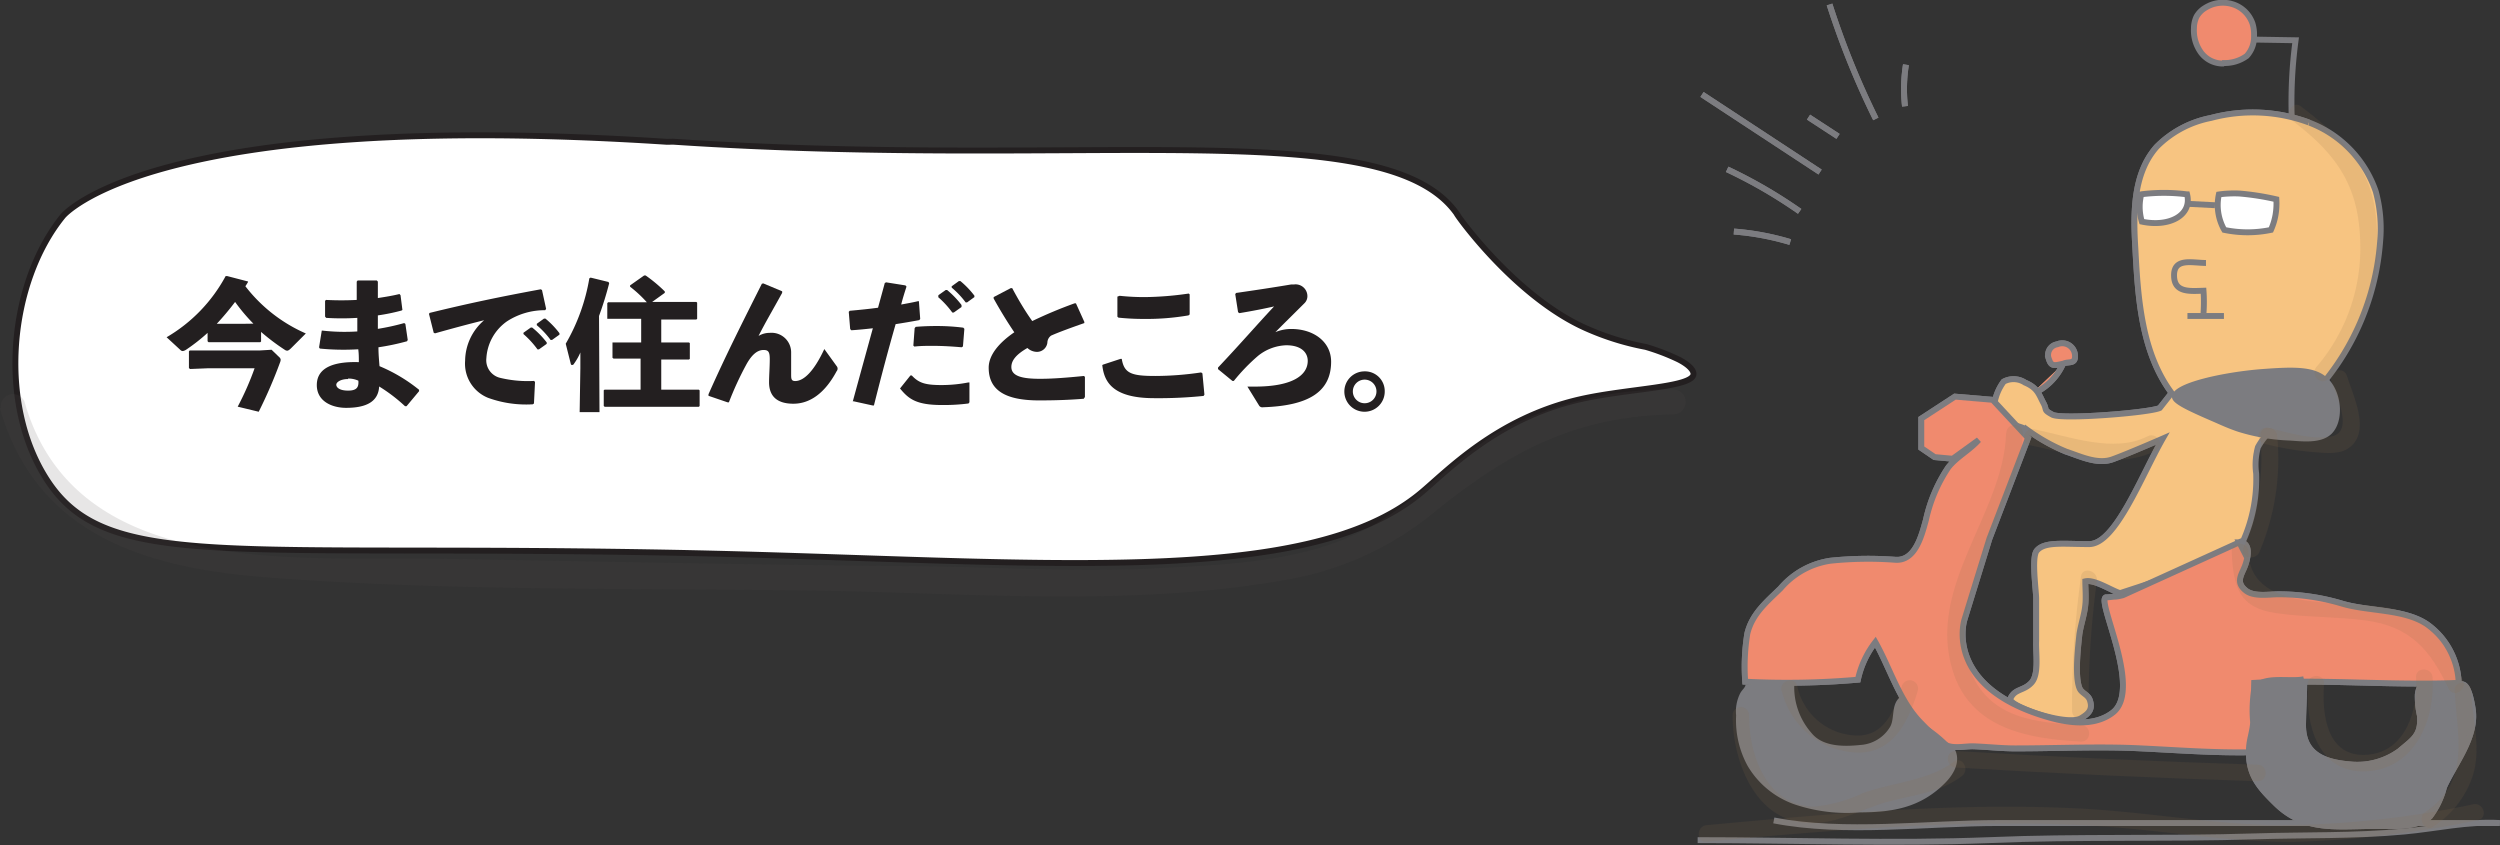 <svg xmlns="http://www.w3.org/2000/svg" viewBox="0 0 211.72 71.56"><rect x="0" y="0" width="211.72" height="71.56" fill="#333333" stroke="none"/><defs><style>.cls-1{fill:#f7c481;}.cls-1,.cls-2,.cls-3,.cls-4,.cls-5,.cls-6{stroke:#7c7c80;}.cls-1,.cls-2,.cls-3,.cls-4,.cls-6,.cls-9{stroke-width:0.5px;}.cls-2{fill:none;}.cls-3{fill:#f08a6e;}.cls-4,.cls-9{fill:#fff;}.cls-5,.cls-6{fill:#7c7c80;}.cls-5{stroke-width:0.3px;}.cls-7{opacity:0.14;}.cls-8{fill:#896b4a;}.cls-9{stroke:#231f20;stroke-miterlimit:10;}.cls-10{fill:#534b4b;}.cls-11{fill:#231f20;}</style></defs><g id="Layer_2" data-name="Layer 2"><g id="Layer_1-2" data-name="Layer 1"><path class="cls-1" d="M158.86,10.07A70.19,70.19,0,0,1,154.94.38"/><path class="cls-1" d="M155.66,11.55l-2.5-1.63"/><path class="cls-1" d="M154.14,14.57,144.14,8"/><path class="cls-1" d="M152.41,17.9a41.65,41.65,0,0,0-6.14-3.56"/><path class="cls-1" d="M151.61,20.5a22.4,22.4,0,0,0-4.77-.89"/><path class="cls-1" d="M161.33,9a13.18,13.18,0,0,1,.08-3.52"/><path class="cls-1" d="M189.41,46.92a12.9,12.9,0,0,0,1.66-6.82,5.56,5.56,0,0,1,.15-2.23,5.17,5.17,0,0,1,1.94-2,21.29,21.29,0,0,0,8.41-15.44,11.94,11.94,0,0,0-.37-4.21,9.52,9.52,0,0,0-5.67-5.85,13.72,13.72,0,0,0-8.29-.38,8.83,8.83,0,0,0-4.59,2.44c-2,2.25-2,5.6-1.81,8.61.22,4.27.53,8.81,3.07,12.24l-1,1.27c-.87.41-8.32,1-9.1.57s-.44-.36-.73-.93c-.44-.82-.51-1.33-1.59-1.79a1.76,1.76,0,0,0-1.8-.08,4.24,4.24,0,0,0-.79,1.91c-.21,1.84,1.76,1.53,2.84,2.21a15.71,15.71,0,0,0,3.22,1.8c1.21.4,2.66,1.12,3.94.66s4.26-1.76,4.26-1.76c-1.81,3.16-4,8.94-6.23,8.94s-3.79-.23-4.44.56c-.46.55-.05,3.36-.05,4.07,0,1.19,0,2.39,0,3.57-.05,1,.27,2.82-.4,3.54s-1.4.49-1.78,1.34c-.28.62,4.84,2.4,6,1.65.57-.35,1-.7.73-1.5-.16-.51-.72-.59-.89-1.05-.4-1-.12-3.46,0-4.55.13-.87.42-1.63.5-2.48.07-.67,0-1.37,0-2,.78-.18,2.16.75,2.94,1l1.47-.48,8.34-2.75"/><path class="cls-1" d="M189.64,45.93l.71,1.38-.71-1.38c1.05,0,.71,1.38.48,2-.3.77-.82,1.38.08,2.09.69.54,1.94.31,2.76.31a18.82,18.82,0,0,1,5.42.8c2.2.65,5.17.44,7.1,1.7a6.34,6.34,0,0,1,2.74,5c-5.75.24-11.57-.33-17.32,0-.06,1.89.15,4.09-.35,5.88-3.1.05-6.11-.18-9.19-.33-3.55-.18-7.13,0-10.68,0-1.21,0-2.4-.14-3.61-.18-.79,0-1.79.25-2.44-.2a17.12,17.12,0,0,1-1.87-1.7c-1.88-1.84-2.68-4.69-3.94-6.92a7.9,7.9,0,0,0-1.48,3.18,69.09,69.09,0,0,1-9.54.17,17.38,17.38,0,0,1,.18-4.08c.41-1.67,1.61-2.65,2.81-3.82A6.87,6.87,0,0,1,155,47.49a31,31,0,0,1,5.53-.08c1.66.1,2.2-2,2.58-3.4A12.92,12.92,0,0,1,165,39.58c.72-.91,1.79-1.44,2.57-2.32l-2.2,1.59-1.53-.14-1.13-.77,0-2.49,2.85-1.86,3.19.27,3,3.23-3.27,8.53-2.12,6.87s-1.84,5.77,7.31,8.31c2.53.7,4.23.38,5.31-.49,2.42-2-1.43-9.4-.64-9.72.08,0,.19,0,.7-.06.31,0,.56-.08.74-.12Z"/><path class="cls-1" d="M148.38,58a13.62,13.62,0,0,1,3.32.08,6.12,6.12,0,0,0,1.55,4.19c1,1.2,2.8,1.23,4.31,1.07a3.41,3.41,0,0,0,2.72-1.65c.43-.73.15-1.79.68-2.35a6.66,6.66,0,0,0,2,2.17,10.71,10.71,0,0,1,2.24,1.86c.66.92.12,2-.68,2.79-2,2-4.26,2.38-7,2.39a13.63,13.63,0,0,1-5.42-.65,7.22,7.22,0,0,1-3.89-3.18,7.79,7.79,0,0,1-.93-4.14,3.14,3.14,0,0,1,.31-1.74c.16-.31.44-.45.49-.84"/><path class="cls-1" d="M195.14,57.59c0,1.26-.09,2.56-.1,3.84,0,2.43,1.77,3.13,4,3.31a6.06,6.06,0,0,0,4.18-1.14c1.17-1,1.85-1.33,1.72-3a7.07,7.07,0,0,1-.18-1.79c.16-1.08.48-.8,1.7-.8.55,0,1.79-.25,2.22,0s.65,1.55.71,1.92c.43,2.44-1.49,4.68-2.41,6.72a6.92,6.92,0,0,1-1.19,2.49c-1.06,1-3.31.8-4.67.81-3.29,0-5.93.48-8.37-1.89-1.44-1.41-2.36-2.45-2.29-4.53,0-.86.31-1.52.35-2.36a11.71,11.71,0,0,1,.07-2.65c.43-1.41,3-.72,4.23-1"/><path class="cls-1" d="M158.86,10.07A70.19,70.19,0,0,1,154.94.38"/><path class="cls-1" d="M155.66,11.55l-2.5-1.63"/><path class="cls-1" d="M154.14,14.57,144.14,8"/><path class="cls-1" d="M152.41,17.9a41.65,41.65,0,0,0-6.14-3.56"/><path class="cls-1" d="M151.61,20.5a22.4,22.4,0,0,0-4.77-.89"/><path class="cls-1" d="M161.33,9a13.18,13.18,0,0,1,.08-3.52"/><path class="cls-2" d="M150.22,69.48c6,1.16,12.92.22,19.1.22h20.5c7.3,0,14.59,0,21.89,0-2.77-.16-5.37.47-8.1.72-4.18.39-8.45.28-12.64.41-7.5.24-15,0-22.51.32-8.21.32-16.47,0-24.69,0"/><path class="cls-1" d="M172,33.41a5,5,0,0,0,2.72-2.61c-.7.15-1,.28-1.21-.41a.91.91,0,0,1,.71-1.23,1.08,1.08,0,0,1,1.5.86c.12,1.06-.85.37-1.2,1"/><path class="cls-3" d="M172,33.41a5,5,0,0,0,2.72-2.61c-.7.15-1,.28-1.21-.41a.91.91,0,0,1,.71-1.23,1.08,1.08,0,0,1,1.5.86c.12,1.06-.85.37-1.2,1"/><path class="cls-1" d="M195.53,10.37a13.72,13.72,0,0,0-8.29-.38,8.83,8.83,0,0,0-4.59,2.44c-2,2.25-2,5.6-1.81,8.61.22,4.27.53,8.81,3.07,12.24l-1,1.27c-.87.41-8.32,1-9.1.57s-.44-.36-.73-.93c-.44-.82-.51-1.33-1.59-1.79a1.76,1.76,0,0,0-1.8-.08,4.24,4.24,0,0,0-.79,1.91c-.21,1.84,1.76,1.53,2.84,2.21a15.71,15.71,0,0,0,3.22,1.8c1.21.4,2.66,1.12,3.94.66s4.26-1.76,4.26-1.76c-1.81,3.16-4,8.94-6.23,8.94s-3.79-.23-4.44.56c-.46.55-.05,3.36-.05,4.07,0,1.19,0,2.39,0,3.57-.05,1,.27,2.82-.4,3.54s-1.4.49-1.78,1.34c-.28.62,4.84,2.4,6,1.65.57-.35,1-.7.73-1.5-.16-.51-.72-.59-.89-1.05-.4-1-.12-3.46,0-4.55.13-.87.42-1.63.5-2.48.07-.67,0-1.37,0-2,.78-.18,2.16.75,2.94,1l1.47-.48,8.34-2.75"/><path class="cls-4" d="M189.66,16.39a8.79,8.79,0,0,0-.88,0,7.67,7.67,0,0,0-.87.08,4.26,4.26,0,0,0,.46,3,9.73,9.73,0,0,0,3.95,0,5.34,5.34,0,0,0,.39-1.27,5.78,5.78,0,0,0,.07-1.32A21.9,21.9,0,0,0,189.66,16.39Z"/><path class="cls-4" d="M181.39,16.27a4.35,4.35,0,0,0,0,2.5c2.31.49,4.27-.53,3.83-2.31a15.2,15.2,0,0,0-3.92,0"/><path class="cls-1" d="M186.82,22.27c-1.19,0-2.78-.48-2.7,1.16.06,1.35,1.32,1.23,2.49,1.19a13.39,13.39,0,0,1,0,1.9"/><path class="cls-1" d="M185.25,26.76h3.09"/><path class="cls-3" d="M189.64,45.93l.71,1.38-.71-1.38c1.05,0,.71,1.38.48,2-.3.77-.82,1.38.08,2.09.69.54,1.94.31,2.76.31a18.82,18.82,0,0,1,5.42.8c2.2.65,5.17.44,7.1,1.7a6.34,6.34,0,0,1,2.74,5c-5.75.24-11.57-.33-17.32,0-.06,1.89.15,4.09-.35,5.88-3.1.05-6.11-.18-9.19-.33-3.55-.18-7.13,0-10.68,0-1.21,0-2.4-.14-3.61-.18-.79,0-1.79.25-2.44-.2a17.12,17.12,0,0,1-1.87-1.7c-1.88-1.84-2.68-4.69-3.94-6.92a7.9,7.9,0,0,0-1.48,3.18,69.09,69.09,0,0,1-9.54.17,17.38,17.38,0,0,1,.18-4.08c.41-1.67,1.61-2.65,2.81-3.82A6.87,6.87,0,0,1,155,47.49a31,31,0,0,1,5.53-.08c1.66.1,2.2-2,2.58-3.4A12.92,12.92,0,0,1,165,39.58c.72-.91,1.79-1.44,2.57-2.32l-2.2,1.59-1.53-.14-1.13-.77,0-2.49,2.85-1.86,3.19.27,3,3.23-3.27,8.53-2.12,6.87s-1.84,5.77,7.31,8.31c2.53.7,4.23.38,5.31-.49,2.42-2-1.43-9.4-.64-9.72.08,0,.19,0,.7-.06.31,0,.56-.08.74-.12Z"/><path class="cls-5" d="M148.38,58a13.62,13.62,0,0,1,3.32.08,6.12,6.12,0,0,0,1.55,4.19c1,1.2,2.8,1.23,4.31,1.07a3.41,3.41,0,0,0,2.72-1.65c.43-.73.15-1.79.68-2.35a6.66,6.66,0,0,0,2,2.17,10.71,10.71,0,0,1,2.24,1.86c.66.92.12,2-.68,2.79-2,2-4.26,2.38-7,2.39a13.63,13.63,0,0,1-5.42-.65,7.22,7.22,0,0,1-3.89-3.18,7.79,7.79,0,0,1-.93-4.14,3.14,3.14,0,0,1,.31-1.74c.16-.31.44-.45.49-.84"/><path class="cls-6" d="M195.14,57.59c0,1.26-.09,2.56-.1,3.84,0,2.43,1.77,3.13,4,3.31a6.06,6.06,0,0,0,4.18-1.14c1.17-1,1.85-1.33,1.72-3a7.07,7.07,0,0,1-.18-1.79c.16-1.08.48-.8,1.7-.8.55,0,1.79-.25,2.22,0s.65,1.55.71,1.92c.43,2.44-1.49,4.68-2.41,6.72a6.92,6.92,0,0,1-1.19,2.49c-1.06,1-3.31.8-4.67.81-3.29,0-5.93.48-8.37-1.89-1.44-1.41-2.36-2.45-2.29-4.53,0-.86.31-1.52.35-2.36a11.71,11.71,0,0,1,.07-2.65c.43-1.41,3-.72,4.23-1"/><path class="cls-5" d="M184.09,33.61c0,.44,1.17,1,3.49,2,.88.39,1.32.58,2,.81a16.51,16.51,0,0,0,4.33.74c1,.06,2.56.28,3.41-.5,1-.94.89-3.15-.13-4.34s-2.86-1.12-5.67-.91C188.38,31.66,184.07,32.57,184.09,33.61Z"/><path class="cls-3" d="M188.35,5.38a2.31,2.31,0,0,1-1.93-.9,3.19,3.19,0,0,1-.62-2.07,2.34,2.34,0,0,1,.22-1,2.05,2.05,0,0,1,.76-.76,2.77,2.77,0,0,1,2.33-.28A2.58,2.58,0,0,1,190.76,2a3.15,3.15,0,0,1,.13,1.06,2.39,2.39,0,0,1-.62,1.68,3.18,3.18,0,0,1-2.1.59"/><path class="cls-1" d="M185.25,17.26l2.33.12"/><g class="cls-7"><path class="cls-8" d="M191.41,36.9A19.43,19.43,0,0,1,190,46.37c-.35.83,1,1.19,1.35.37a20.2,20.2,0,0,0,1.5-9.84c-.08-.88-1.48-.89-1.4,0Z"/></g><path class="cls-2" d="M194.08,9.92a39.4,39.4,0,0,1,.33-6.51l-3.6-.06"/><g class="cls-7"><path class="cls-8" d="M194.14,10.22c3.63,2.75,5.61,5.41,5.74,10.21a15.42,15.42,0,0,1-3.7,10.64c-.59.68.4,1.67,1,1a17.85,17.85,0,0,0,4.09-13c-.22-4.72-2.8-7.33-6.41-10.06-.72-.55-1.42.67-.71,1.2Z"/></g><g class="cls-7"><path class="cls-8" d="M197.41,32.2c.35,1.13,2,4.34.07,4.75-1.6.34-3.8-.33-5.34-.72a.7.7,0,0,0-.37,1.35,24.69,24.69,0,0,0,4.28.72c1,.07,2.18.22,3-.46,1.71-1.4.2-4.41-.29-6-.27-.86-1.62-.49-1.35.38Z"/></g><g class="cls-7"><path class="cls-8" d="M169.89,36.7c-.19,6.76-6.75,12.89-4.52,20.1,1.51,4.89,6.34,5.78,10.88,6,.9,0,.9-1.35,0-1.4-3.68-.19-8-.45-9.53-5-.94-2.86.1-6.2,1-8.94,1.15-3.61,3.48-6.93,3.59-10.79,0-.9-1.37-.9-1.4,0Z"/></g><g class="cls-7"><path class="cls-8" d="M165.63,65q12.78.76,25.57,1.16c.9,0,.9-1.37,0-1.4q-12.8-.4-25.57-1.16c-.9-.06-.9,1.34,0,1.4Z"/></g><g class="cls-7"><path class="cls-8" d="M207.88,58.49c.21,3.94,1.37,7.65-2.5,10.29-.74.51,0,1.72.71,1.21a8.19,8.19,0,0,0,3.28-4.16c.82-2.43,0-4.87-.09-7.34-.05-.89-1.45-.9-1.4,0Z"/></g><g class="cls-7"><path class="cls-8" d="M195.46,57.93c-.25,3.38.82,7.63,5,7.39,4.06-.24,5.78-4.38,5.55-7.95-.06-.89-1.46-.9-1.4,0,.17,2.75-.86,6.31-4.15,6.55-3.44.24-3.83-3.46-3.64-6,.07-.9-1.33-.9-1.4,0Z"/></g><g class="cls-7"><path class="cls-8" d="M150.89,58.49a6.81,6.81,0,0,0,6,5.22c3.31.32,4.71-2.48,5.52-5.21a.7.7,0,0,0-1.35-.38c-.66,2.24-1.61,4.55-4.4,4.12a5.28,5.28,0,0,1-4.45-4.12c-.16-.89-1.51-.51-1.35.37Z"/></g><g class="cls-7"><path class="cls-8" d="M189,46.75c.13,3,.65,4.72,3.73,5.17,2.5.37,5.07.29,7.58.62,3.84.5,5.53,2.53,7.06,5.79.39.81,1.59.1,1.21-.71-1.21-2.57-2.55-4.92-5.37-5.9-3.69-1.29-12.56.75-12.81-5,0-.89-1.44-.9-1.4,0Z"/></g><g class="cls-7"><path class="cls-8" d="M171.89,37.7c3.39.69,7.39,2.15,10.69.46.8-.42.09-1.62-.71-1.21-2.84,1.46-6.67,0-9.61-.6-.88-.17-1.26,1.18-.37,1.35Z"/></g><g class="cls-7"><path class="cls-8" d="M176.23,48.85a79.75,79.75,0,0,0-.75,11.35.7.7,0,0,0,1.4,0,77.57,77.57,0,0,1,.7-11c.11-.88-1.23-1.26-1.35-.37Z"/></g><g class="cls-7"><path class="cls-8" d="M146.73,60.58c0,3.67,1.71,8.53,5.87,9.08,2.41.33,4.54-.89,6.75-1.6s4.8-.8,6.8-2.34c.71-.54,0-1.75-.71-1.2-2.05,1.57-5.2,1.76-7.64,2.63a12.42,12.42,0,0,1-4.19,1.16c-4.12-.1-5.5-4.56-5.48-7.73a.7.7,0,0,0-1.4,0Z"/></g><g class="cls-7"><path class="cls-8" d="M144.53,71.28c11.05-1,22.17-2,33.28-1.31,5.48.36,10.91,1.36,16.41,1.33a88.33,88.33,0,0,0,15.62-1.84c.89-.17.51-1.52-.37-1.35a80.94,80.94,0,0,1-17.2,1.77c-5.47-.17-10.89-1.16-16.36-1.42-10.48-.51-20.95.46-31.38,1.42-.89.09-.9,1.49,0,1.4Z"/></g><path class="cls-9" d="M134.27,27.78a22.75,22.75,0,0,0,5.11,1.6,18.43,18.43,0,0,1,2.77,1.06c.86.44,1.29.9,1.27,1.25-.08,1.13-5.52,1.2-9.59,2.12-7.13,1.62-11.35,6.16-13.52,7.95-9.8,8.13-32.52,5.74-61.4,5.09C19.48,46,9.09,48.49,4,40.67-.24,34.18.76,23.93,5.33,18.3c0,0,7.38-9.14,51.16-6.29L57,12c35.22,2.36,60.33-2.43,66.36,6.08C123.31,18.12,128.26,25.09,134.27,27.78Z"/><g class="cls-7"><path class="cls-10" d="M0,34.59C3.1,45.38,12.46,48.11,22.56,48.89,37.66,50.05,53,49.8,68.14,50c13.51.16,27.49,1.49,40.88-.92a26.82,26.82,0,0,0,12.68-5.9c6.25-5,11.77-7.93,20-8.09a1.05,1.05,0,0,0,0-2.1,30.49,30.49,0,0,0-14.23,3.3c-4.2,2.3-7.34,6.11-11.55,8.39-5.46,3-12.3,3.15-18.38,3.47-6.59.34-13.16-.13-19.75-.19-13.45-.11-26.89-.4-40.33-.63C25.06,47.11,6.34,49.11,2.07,34a1.05,1.05,0,0,0-2,.56Z"/></g><path class="cls-11" d="M21,23.89c-.07.12-.14.24-.22.35a13.06,13.06,0,0,0,5.12,4l-1.24,1.24c-.14.14-.25.22-.34.22a.4.4,0,0,1-.21-.08,18.21,18.21,0,0,1-2-1.51v.81l-.07.06-1.34,0H19l-1.34,0-.08-.08v-.71a15.49,15.49,0,0,1-1.81,1.42.71.71,0,0,1-.29.12.28.28,0,0,1-.2-.09l-1.17-1.08a13.29,13.29,0,0,0,5-5.18l.13,0,1.77.46Zm-4.89,7.36L16,31.18V29.75l.07-.07,1.35,0H22l1-.06.64.62a.32.32,0,0,1,.13.23.75.75,0,0,1-.06.24,40.26,40.26,0,0,1-1.8,4.16l-1.78-.43a24.28,24.28,0,0,0,1.43-3.25h-4Zm5.35-3.84a15.09,15.09,0,0,1-1.55-1.84,23,23,0,0,1-1.55,1.85h2.38Z"/><path class="cls-11" d="M27.33,28a16.71,16.71,0,0,0,2.93.07c0-.38,0-.77,0-1.15a21.13,21.13,0,0,1-2.64,0l-.09-.11,0-1.34.09-.07a24.75,24.75,0,0,0,2.59,0c0-.5,0-1,0-1.55l.08-.1h1.62l.09.1c0,.46,0,.94,0,1.39.66-.1,1.27-.2,1.83-.34l.09.1.16,1.25L34,26.3a16.32,16.32,0,0,1-2,.41c0,.39,0,.76,0,1.14a19.11,19.11,0,0,0,2.23-.49l.1.07.2,1.36-.06.11a19.71,19.71,0,0,1-2.42.51c0,.57.05,1.1.09,1.6a13.7,13.7,0,0,1,3.35,2v.12l-1.06,1.27H34.3a13.86,13.86,0,0,0-2.19-1.67c-.07,1.3-1.11,1.81-2.8,1.81-1.14,0-2.48-.52-2.48-1.93,0-1.63,1.74-2,3.56-1.94,0-.36,0-.73-.05-1.09a20.59,20.59,0,0,1-3.25-.06l-.07-.1L27.25,28Zm2.15,4.1c-.62,0-1,.26-1,.48s.25.5,1,.5.91-.3.87-.84A2,2,0,0,0,29.48,32.06Z"/><path class="cls-11" d="M36.73,28.18l-.4-1.59.05-.09c3.35-.82,6-1.37,9.41-2l.11.06.35,1.6-.08.11a5.87,5.87,0,0,0-3.23.94,4.1,4.1,0,0,0-1.75,3.12A1.53,1.53,0,0,0,42.36,32a10,10,0,0,0,2.87.26l.08.09-.09,1.82-.1.07a9.43,9.43,0,0,1-3.79-.55,3.12,3.12,0,0,1-1.94-3.14A4.58,4.58,0,0,1,41,27.12c-1.17.29-2.46.63-4.16,1.11Zm7.6,0,.62-.44h.12A7.41,7.41,0,0,1,46.3,29v.12l-.66.47h-.12a7.72,7.72,0,0,0-1.19-1.3Zm1.13-.76.61-.44h.12a7.38,7.38,0,0,1,1.19,1.24v.12l-.63.45h-.12a7.26,7.26,0,0,0-1.17-1.25Z"/><path class="cls-11" d="M50.77,34.9H49.09l.06-3.71V29.85a4.84,4.84,0,0,1-.53.94.19.19,0,0,1-.16.12c-.06,0-.1,0-.13-.13l-.42-1.67a16.45,16.45,0,0,0,2-5.54l.11-.06,1.51.37.06.11a28.89,28.89,0,0,1-.86,2.77ZM56,29h.7l1.65,0,.07.06v1.33l-.07.06-1.65,0H56V33h1.45l1.73,0,.07.06v1.33l-.07.06-1.73,0H52.89l-1.68,0-.08-.07V33.05L51.2,33l1.69,0h1.36V30.37h-.72l-1.57,0-.09-.07V29L52,29l1.58,0h.72V27H53.14l-1.63,0L51.43,27V25.67l.07-.07,1.64,0h1.64a10.52,10.52,0,0,0-1.42-1.32l0-.11,1.19-.84.13,0a12.47,12.47,0,0,1,1.62,1.35v.12l-1.07.77h2.07l1.67,0,.07.06V27l-.07.06-1.67,0H56Z"/><path class="cls-11" d="M64.64,24l1.6.67,0,.13c-.77,1.41-1.41,2.48-2,3.65a1.81,1.81,0,0,1,.94-.26A1.66,1.66,0,0,1,67,29.89c0,.75,0,1.46,0,1.81s0,.57.34.57c.74,0,1.6-.84,2.47-2.71L70.85,31a.33.33,0,0,1,0,.44c-1,1.87-2.27,2.75-3.66,2.75s-2.06-.64-2.06-1.82c0-.53.06-1.31.06-1.95s-.13-.78-.53-.78c-.6,0-1.07.53-1.46,1.24a26.86,26.86,0,0,0-1.47,3.19l-.12,0L60,33.52l0-.13c1.47-3.32,3-6.33,4.52-9.36Z"/><path class="cls-11" d="M72.22,34c.62-2.28,1.16-4.23,1.7-6.2-.61.07-1.22.13-1.82.17L72,27.87l-.12-1.46.08-.09c.89-.08,1.67-.16,2.4-.26.18-.67.38-1.38.57-2.09l.11-.06,1.64.26.09.1c-.16.5-.32,1-.45,1.52.48-.09,1-.18,1.41-.28l.09,0,.11,1.5-.08.1c-.65.12-1.34.24-2,.34-.64,2.23-1.22,4.42-1.84,6.89l-.1,0-1.64-.36Zm4-1.1.88-1.1h.12c.6.65,1.17.81,2.54.81A11.79,11.79,0,0,0,82,32.39l.1,0v1.68l-.08.1a16.4,16.4,0,0,1-2.26.13c-2.11,0-2.78-.49-3.48-1.33Zm1.13-3.63.11-1.48.09-.11c.6-.05,1.18-.07,1.75-.07a17.66,17.66,0,0,1,2.28.14l.09.1-.12,1.49-.11.07c-.82-.07-1.61-.12-2.47-.12-.49,0-1,0-1.53.06ZM79.47,25l.62-.44h.12a7.74,7.74,0,0,1,1.22,1.27V26l-.66.47h-.12a7.69,7.69,0,0,0-1.19-1.3Zm1.12-.75.62-.45h.12a7.38,7.38,0,0,1,1.19,1.24l0,.12-.62.45h-.12a7.33,7.33,0,0,0-1.18-1.25Z"/><path class="cls-11" d="M91.78,33.77c-1.11.09-2.27.14-3.79.14-2.88,0-4.26-.88-4.26-2.77,0-1.09.9-2.13,2.17-3-.58-.85-1.22-1.9-1.75-2.86l0-.12,1.45-.76.12,0c.53,1,1.13,2,1.7,2.79A37.26,37.26,0,0,1,91,25.69l.12,0,.71,1.57,0,.1c-1,.35-2.11.75-2.81,1.06a.75.75,0,0,0-.32.6.89.89,0,0,1-.87.78,1.2,1.2,0,0,1-.82-.33c-.94.54-1.36,1.05-1.36,1.61,0,.81,1,1,2.44,1,1,0,2.23-.09,3.7-.24l.09.07,0,1.71Z"/><path class="cls-11" d="M93.41,30.88l1.49-.49.1,0c.2,1.25.85,1.45,2.86,1.45a26.63,26.63,0,0,0,3.86-.3l.11.08.17,1.8-.07.11a37.56,37.56,0,0,1-4.19.19c-3.59,0-4.24-1.45-4.39-2.8Zm1.41-5.83a19.3,19.3,0,0,0,2.14.11,27.09,27.09,0,0,0,3.71-.3l.08.07,0,1.7-.1.08a21,21,0,0,1-3.76.3,20.35,20.35,0,0,1-2.17-.11l-.09-.08,0-1.7Z"/><path class="cls-11" d="M105.64,32.74h.63c3.26,0,4.48-1,4.48-2.18,0-.68-.52-1.32-1.82-1.32a4,4,0,0,0-2.44.94,16.07,16.07,0,0,0-2,2.08h-.12l-1.22-1,0-.13c2-2.12,3.33-3.67,4.75-5.18-.78.18-1.84.39-2.94.57l-.11-.08-.24-1.53.07-.1c1.66-.24,3.19-.47,4.67-.72l.24,0a1,1,0,0,1,1.13.95.83.83,0,0,1-.23.62c-1.08,1.08-1.66,1.64-2.48,2.47a3.45,3.45,0,0,1,1.34-.27c1.92,0,3.38,1.1,3.38,2.77,0,2.61-2,3.74-5.77,3.86a.32.32,0,0,1-.34-.16Z"/><path class="cls-11" d="M117.27,33.15a1.71,1.71,0,1,1-1.71-1.7A1.67,1.67,0,0,1,117.27,33.15Zm-2.7,0a1,1,0,1,0,1-1A1,1,0,0,0,114.57,33.15Z"/></g></g></svg>